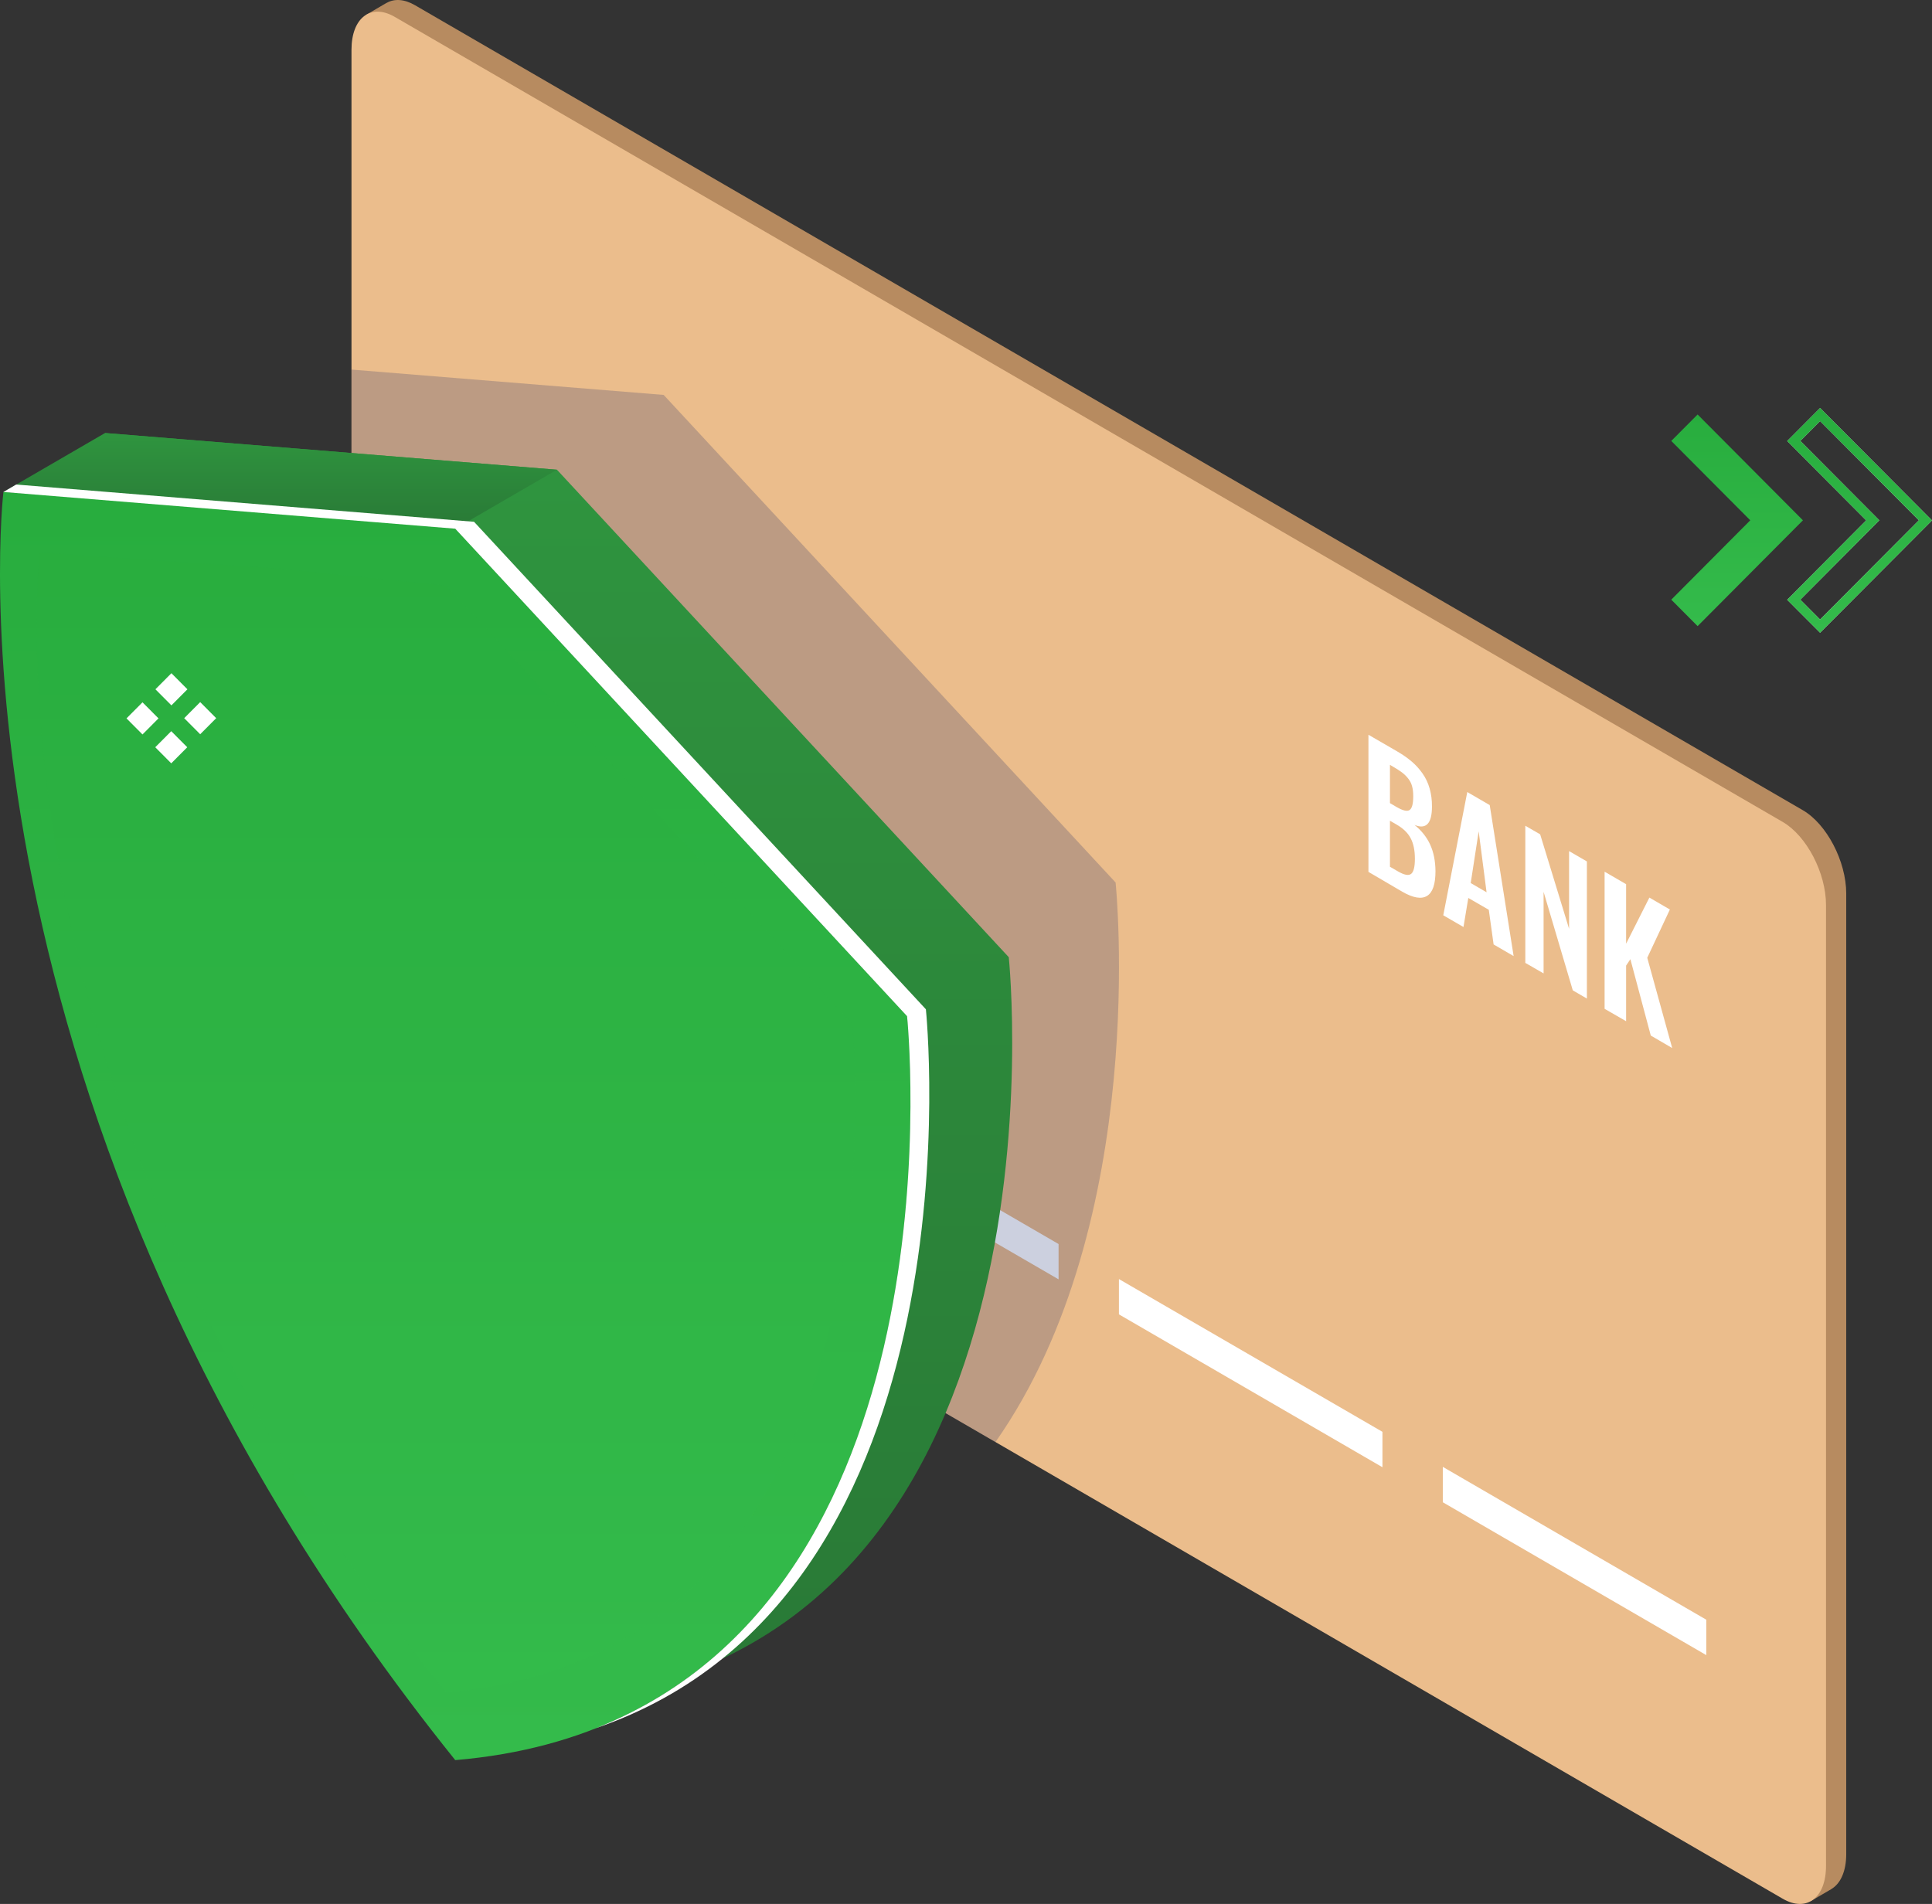 <svg width="208" height="205" viewBox="0 0 208 205" fill="none" xmlns="http://www.w3.org/2000/svg">
<rect x="0" y="0" width="208" height="205" fill="#333333" stroke="none"/>
<path d="M194.095 87.236L44.669 0.556C43.501 -0.116 42.443 -0.156 41.624 0.315V0.305L39.398 1.609C39.398 1.609 39.907 1.679 40.427 1.749C40.157 2.381 40.007 3.163 40.007 4.086V107.537C40.007 110.987 42.094 114.989 44.669 116.483L194.095 203.163C194.374 203.324 194.654 203.444 194.923 203.535V204.708L197.159 203.404H197.149C198.137 202.832 198.766 201.508 198.766 199.623V96.183C198.756 92.732 196.67 88.73 194.095 87.236Z" fill="#B78B60"/>
<path d="M191.929 204.437L42.503 117.747C39.928 116.253 37.841 112.251 37.841 108.8V5.36C37.841 1.91 39.928 0.325 42.503 1.819L191.929 88.499C194.504 89.994 196.59 93.996 196.59 97.446V200.897C196.59 204.347 194.504 205.932 191.929 204.437Z" fill="#EBBD8C"/>
<path d="M147.327 93.876V79.111L150.442 80.917C151.031 81.258 151.54 81.619 151.979 81.99C152.418 82.361 152.807 82.792 153.147 83.274C153.486 83.755 153.746 84.297 153.915 84.899C154.085 85.501 154.175 86.153 154.165 86.855C154.165 88.67 153.536 89.332 152.288 88.82C153.037 89.422 153.606 90.134 153.975 90.947C154.345 91.759 154.534 92.702 154.544 93.795C154.544 95.2 154.245 96.092 153.636 96.463C153.027 96.835 152.139 96.684 150.971 96.012L147.327 93.876ZM149.643 86.473L150.362 86.895C151.041 87.286 151.51 87.396 151.769 87.206C152.029 87.015 152.149 86.524 152.149 85.721C152.149 85.31 152.109 84.939 152.019 84.638C151.939 84.327 151.789 84.056 151.59 83.805C151.39 83.555 151.17 83.344 150.931 83.163C150.691 82.983 150.362 82.772 149.962 82.542L149.643 82.351V86.473ZM149.643 93.324L150.492 93.815C151.18 94.217 151.659 94.307 151.929 94.086C152.199 93.866 152.328 93.324 152.328 92.461C152.328 91.569 152.179 90.837 151.879 90.265C151.58 89.693 151.081 89.202 150.372 88.79L149.643 88.369V93.324Z" fill="white"/>
<path d="M155.383 98.55L157.968 85.28L160.384 86.684L162.959 102.943L160.803 101.689L160.284 97.958L158.078 96.684L157.559 99.813L155.383 98.55ZM158.338 95.079L160.045 96.072L159.196 89.513L158.338 95.079Z" fill="white"/>
<path d="M164.217 103.675V88.911L165.814 89.833L168.928 100.004V91.639L170.845 92.752V107.516L169.328 106.634L166.183 96.022V104.808L164.217 103.675Z" fill="white"/>
<path d="M172.752 108.62V93.856L175.068 95.2V101.609L177.573 96.644L179.78 97.928L177.344 103.123L180.029 112.842L177.723 111.498L175.527 103.274L175.068 103.966V109.954L172.752 108.62Z" fill="white"/>
<path d="M79.098 117.526L50.738 101.067V97.266L79.098 113.715V117.526Z" fill="white"/>
<path d="M113.966 137.747L85.606 121.298V117.486L113.966 133.946V137.747Z" fill="white"/>
<path d="M148.835 157.978L120.465 141.518V137.717L148.835 154.166V157.978Z" fill="white"/>
<path d="M183.703 178.209L155.333 161.749V157.938L183.703 174.397V178.209Z" fill="white"/>
<path opacity="0.2" d="M71.452 42.521L37.841 39.793V108.81C37.841 112.261 39.928 116.263 42.503 117.757L107.169 155.27C123.879 131.478 120.106 95.019 120.106 95.019L71.452 42.521Z" fill="#041860"/>
<path d="M108.606 103.063L59.962 50.576L11.318 46.624C11.318 46.624 3.502 112.883 59.962 183.163C116.422 178.389 108.606 103.063 108.606 103.063Z" fill="url(#paint0_linear_1917_5499)"/>
<path d="M11.308 46.624L0.368 52.973L49.012 56.925L59.962 50.576L11.308 46.624Z" fill="url(#paint1_linear_1917_5499)"/>
<path d="M97.655 109.412L49.011 56.925L29.007 54.889L0.368 52.973C0.368 52.973 -7.449 119.232 49.011 189.513C105.481 184.738 97.655 109.412 97.655 109.412Z" fill="url(#paint2_linear_1917_5499)"/>
<path d="M97.655 109.412L49.011 56.925L0.367 52.973C1.745 52.17 1.745 52.17 1.745 52.17L51.038 56.182L99.681 108.67C99.681 108.67 106.21 171.639 64.164 186.072C103.974 170.345 97.655 109.412 97.655 109.412Z" fill="white"/>
<g style="mix-blend-mode:screen" opacity="0.3">
<path d="M91.755 110.225L48.013 63.033L30.025 61.208L4.27 59.482C4.27 59.482 -2.757 119.061 48.003 182.241C98.783 177.958 91.755 110.225 91.755 110.225Z" fill="url(#paint3_linear_1917_5499)"/>
</g>
<path d="M17.064 77.348L15.341 75.618L13.619 77.348L15.341 79.079L17.064 77.348Z" fill="white"/>
<path d="M23.275 77.326L21.553 75.596L19.831 77.326L21.553 79.057L23.275 77.326Z" fill="white"/>
<path d="M20.177 74.216L18.455 72.486L16.732 74.216L18.455 75.947L20.177 74.216Z" fill="white"/>
<path d="M20.159 80.457L18.437 78.727L16.715 80.457L18.437 82.188L20.159 80.457Z" fill="white"/>
<path d="M195.951 68.128L192.408 64.578L200.913 56.032L192.408 47.486L195.951 43.926L208 56.032L195.951 68.128ZM193.825 64.568L195.951 66.704L206.583 56.022L195.951 45.34L193.825 47.476L202.33 56.022L193.825 64.568Z" fill="url(#paint4_linear_1917_5499)"/>
<path d="M195.951 68.128L192.408 64.578L200.913 56.032L192.408 47.486L195.951 43.926L208 56.032L195.951 68.128ZM193.825 64.568L195.951 66.704L206.583 56.022L195.951 45.34L193.825 47.476L202.33 56.022L193.825 64.568Z" fill="url(#paint5_linear_1917_5499)"/>
<path d="M182.765 44.628L179.93 47.476L188.435 56.022L179.93 64.567L182.765 67.416L191.27 58.87L194.105 56.022L182.765 44.628Z" fill="url(#paint6_linear_1917_5499)"/>
<defs>
<linearGradient id="paint0_linear_1917_5499" x1="59.962" y1="46.624" x2="59.962" y2="183.163" gradientUnits="userSpaceOnUse">
<stop stop-color="#2F953F"/>
<stop offset="1" stop-color="#297936"/>
</linearGradient>
<linearGradient id="paint1_linear_1917_5499" x1="30.165" y1="46.624" x2="30.165" y2="56.925" gradientUnits="userSpaceOnUse">
<stop stop-color="#2F953F"/>
<stop offset="1" stop-color="#297936"/>
</linearGradient>
<linearGradient id="paint2_linear_1917_5499" x1="49.012" y1="52.973" x2="49.012" y2="189.513" gradientUnits="userSpaceOnUse">
<stop stop-color="#28AD3E"/>
<stop offset="1" stop-color="#34BB4B"/>
</linearGradient>
<linearGradient id="paint3_linear_1917_5499" x1="48.013" y1="59.482" x2="48.013" y2="182.241" gradientUnits="userSpaceOnUse">
<stop stop-color="#28AD3E"/>
<stop offset="1" stop-color="#34BB4B"/>
</linearGradient>
<linearGradient id="paint4_linear_1917_5499" x1="206.27" y1="64.662" x2="183.819" y2="51.449" gradientUnits="userSpaceOnUse">
<stop stop-color="#E6E6E6"/>
<stop offset="1" stop-color="#C9C9CE"/>
<stop offset="1" stop-color="#E8E8E8"/>
</linearGradient>
<linearGradient id="paint5_linear_1917_5499" x1="200.204" y1="43.926" x2="200.204" y2="68.128" gradientUnits="userSpaceOnUse">
<stop stop-color="#28AD3E"/>
<stop offset="1" stop-color="#34BB4B"/>
</linearGradient>
<linearGradient id="paint6_linear_1917_5499" x1="187.017" y1="44.628" x2="187.017" y2="67.416" gradientUnits="userSpaceOnUse">
<stop stop-color="#28AD3E"/>
<stop offset="1" stop-color="#34BB4B"/>
</linearGradient>
</defs>
</svg>
